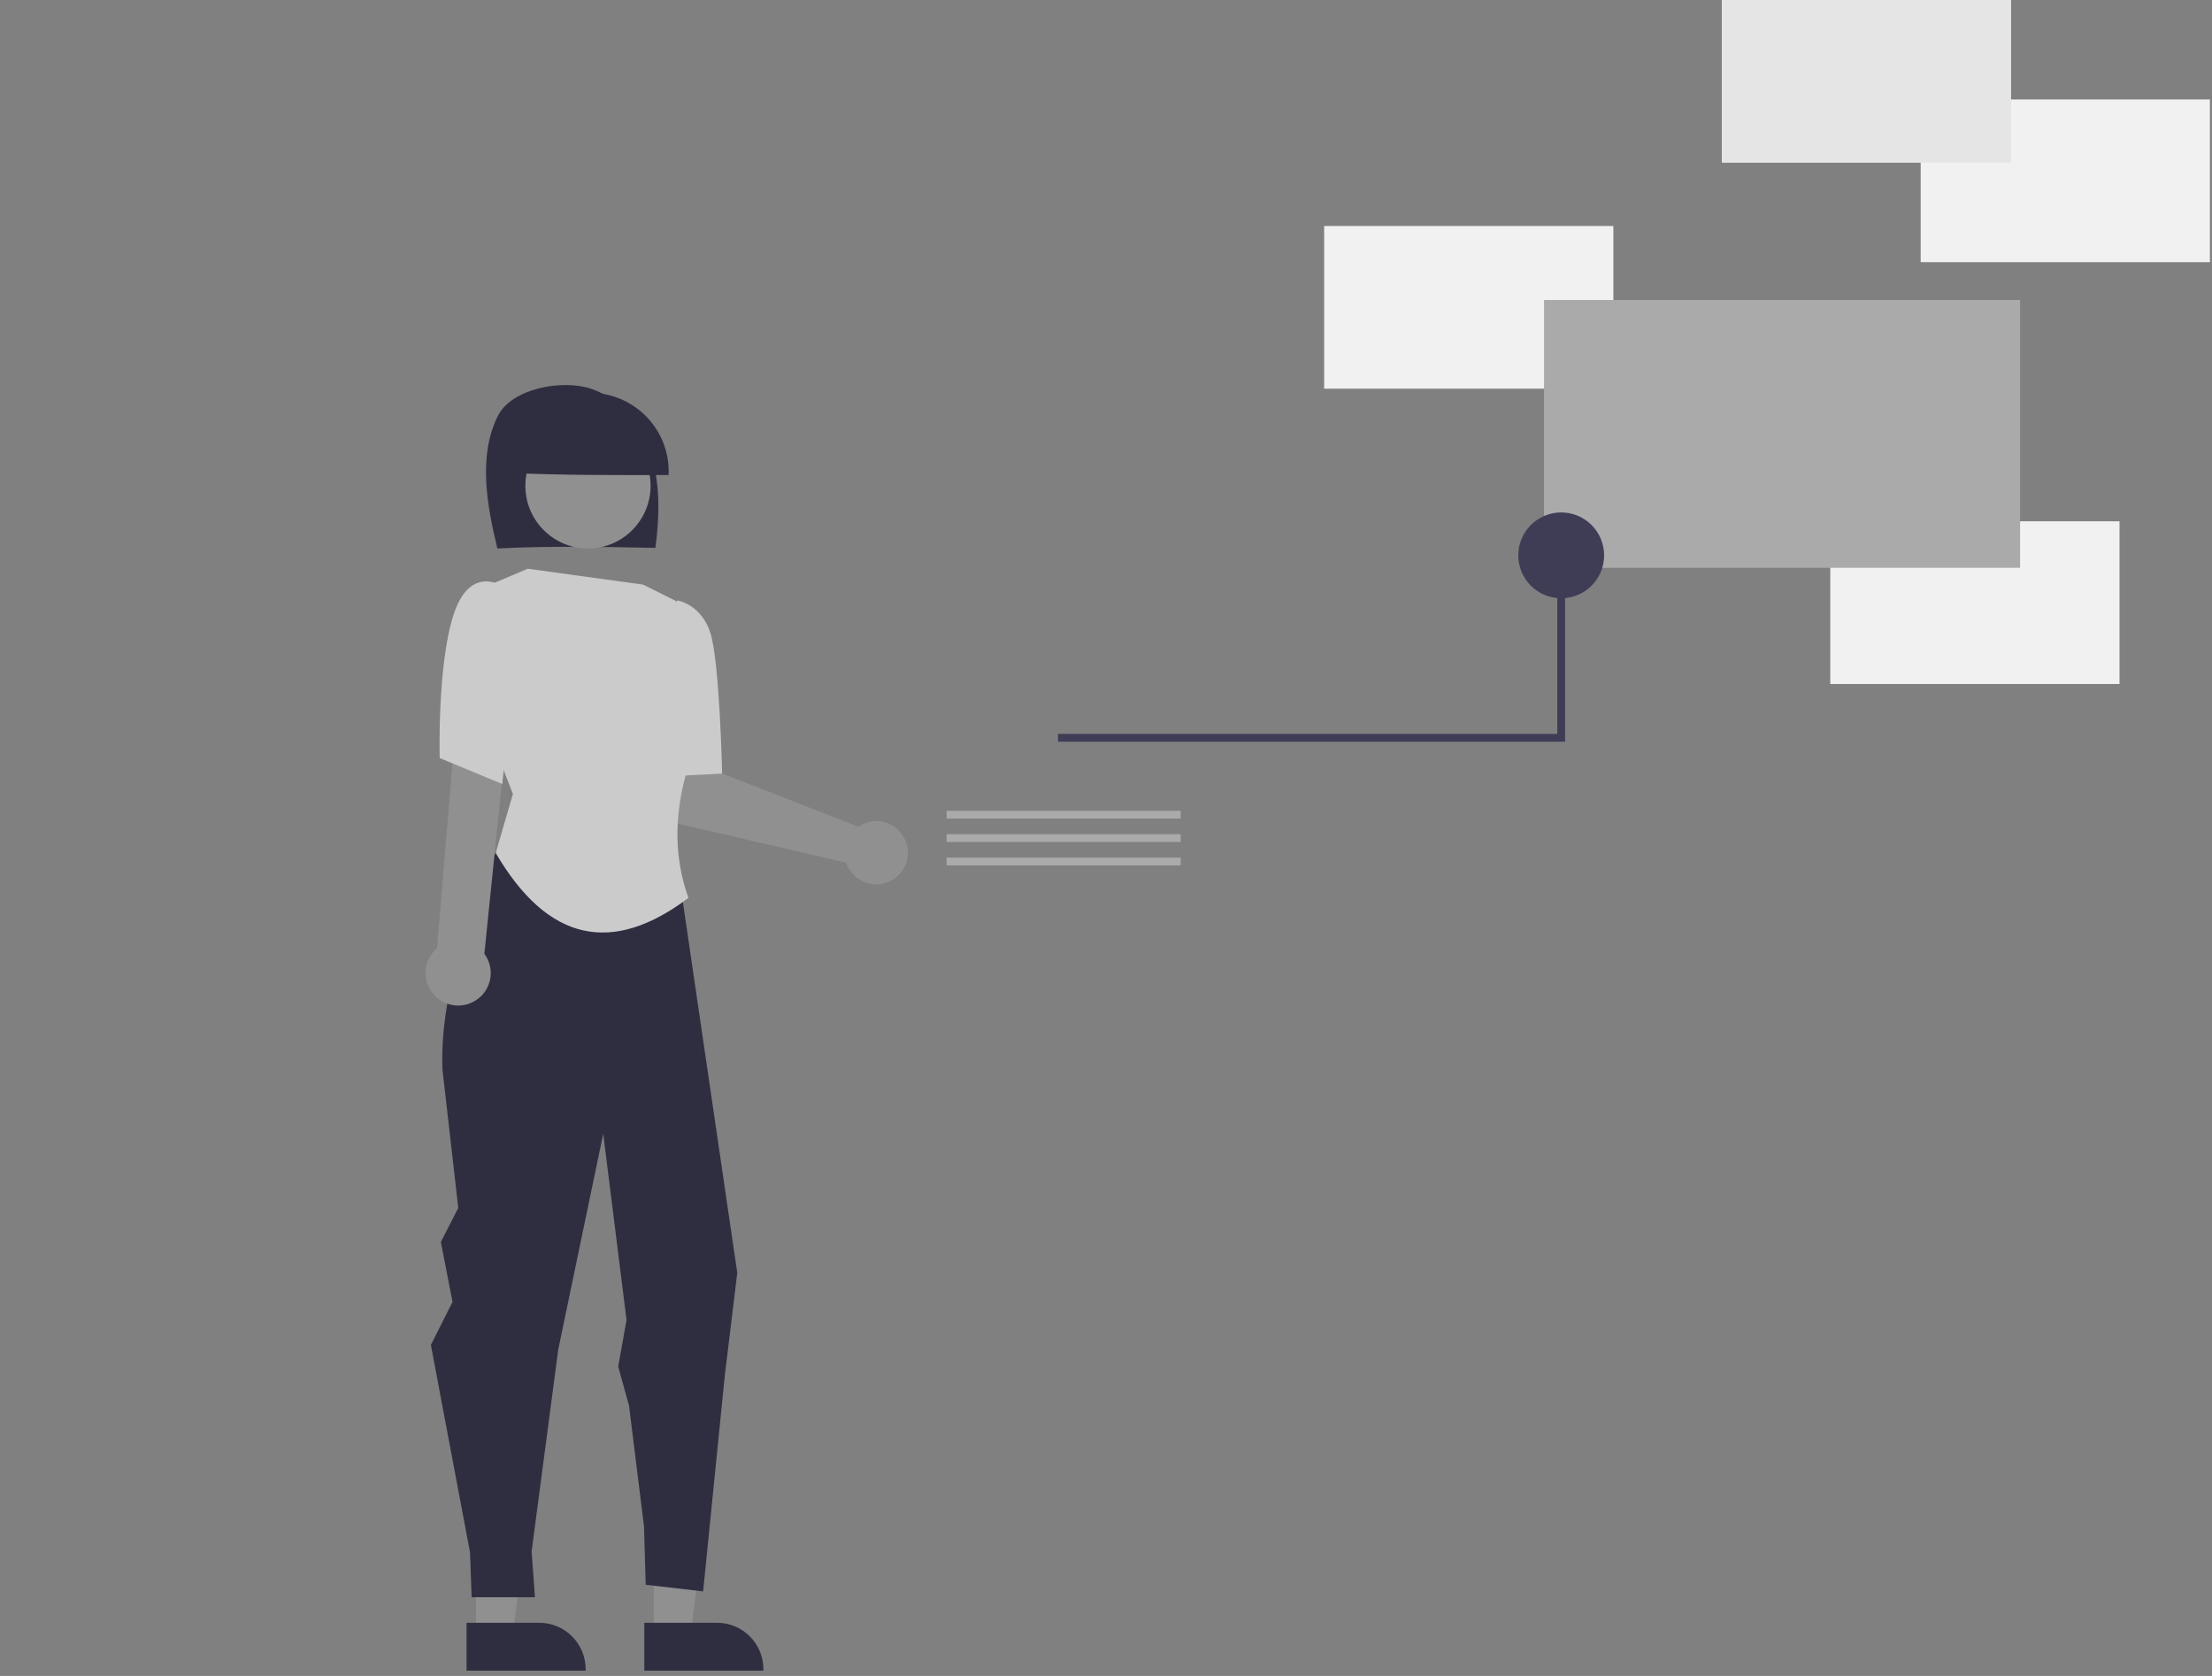 <svg width="132" height="100" viewBox="0 0 132 100" fill="none" xmlns="http://www.w3.org/2000/svg">
<rect x="0" y="0" width="132" height="100" fill="#808080" stroke="none"/>
<g clip-path="url(#clip0_128_498)">
<path d="M51.479 49.177C51.389 49.221 51.303 49.271 51.222 49.328L42.917 46.082L42.588 43.941L39.292 44.015L39.506 47.862C39.524 48.173 39.641 48.47 39.842 48.708C40.042 48.946 40.314 49.113 40.617 49.183L50.499 51.476C50.62 51.839 50.848 52.158 51.154 52.389C51.461 52.619 51.83 52.751 52.212 52.767C52.595 52.783 52.974 52.682 53.298 52.477C53.622 52.272 53.876 51.974 54.026 51.621C54.177 51.269 54.216 50.879 54.139 50.503C54.063 50.128 53.873 49.785 53.597 49.519C53.32 49.254 52.969 49.079 52.591 49.018C52.213 48.957 51.825 49.013 51.479 49.177Z" fill="#909090"/>
<path d="M39.01 97.548L41.214 97.548L42.263 89.046L39.01 89.046L39.01 97.548Z" fill="#909090"/>
<path d="M38.448 96.828L42.789 96.828H42.789C43.523 96.828 44.227 97.119 44.745 97.638C45.264 98.157 45.556 98.861 45.556 99.594V99.684L38.448 99.684L38.448 96.828Z" fill="#2F2E41"/>
<path d="M28.403 97.548L30.607 97.548L31.655 89.046L28.402 89.046L28.403 97.548Z" fill="#909090"/>
<path d="M27.841 96.828L32.182 96.828H32.182C32.916 96.828 33.619 97.119 34.138 97.638C34.657 98.157 34.948 98.861 34.948 99.594V99.684L27.841 99.684L27.841 96.828Z" fill="#2F2E41"/>
<path d="M29.681 32.727C29.053 30.135 28.521 27.212 29.705 24.824C30.527 23.168 33.566 22.61 35.307 23.207C37.049 23.804 38.309 25.423 38.863 27.188C39.417 28.953 39.352 30.855 39.111 32.69C35.907 32.628 32.703 32.567 29.681 32.727Z" fill="#2F2E41"/>
<path d="M35.087 32.726C37.151 32.726 38.823 31.053 38.823 28.99C38.823 26.927 37.151 25.254 35.087 25.254C33.024 25.254 31.352 26.927 31.352 28.99C31.352 31.053 33.024 32.726 35.087 32.726Z" fill="#909090"/>
<path d="M30.52 28.221C30.509 27.592 30.623 26.967 30.857 26.384C31.092 25.8 31.441 25.27 31.884 24.823C32.328 24.378 32.856 24.025 33.439 23.788C34.021 23.55 34.645 23.432 35.274 23.44C35.903 23.448 36.523 23.583 37.099 23.836C37.675 24.089 38.194 24.455 38.625 24.912C39.057 25.37 39.392 25.909 39.611 26.499C39.83 27.089 39.928 27.716 39.899 28.344C36.702 28.351 33.504 28.358 30.52 28.221Z" fill="#2F2E41"/>
<path d="M31.987 46.509L30.425 49.113C30.425 49.113 26.146 57.138 26.4 63.79L27.347 72.075L26.308 74.109L27.004 77.686L25.712 80.249L28.047 92.62L28.146 95.303H31.923L31.724 92.57L33.314 80.518L35.997 67.65L37.388 78.758L36.891 81.54L37.537 83.876L38.431 91.08L38.531 94.558L41.959 94.955L43.251 82.087L43.996 75.947L40.002 48.723L31.987 46.509Z" fill="#2F2E41"/>
<path d="M31.491 33.935L29.165 34.923L27.858 40.33L30.609 47.374L29.581 50.894C32.694 56.219 36.546 56.992 41.08 53.578C40.12 50.884 40.259 48.114 41.215 45.287C41.215 45.287 43.6 43.066 41.934 40.179L40.345 35.865L38.377 34.882L31.491 33.935Z" fill="#CBCBCB"/>
<path d="M39.887 36.806L40.415 35.825C40.415 35.825 41.807 36.034 42.376 37.711C42.945 39.387 43.093 46.16 43.093 46.16L40.113 46.31L39.887 36.806Z" fill="#CBCBCB"/>
<path d="M28.214 59.791C28.467 59.665 28.689 59.486 28.865 59.265C29.04 59.044 29.166 58.787 29.232 58.512C29.297 58.238 29.302 57.952 29.246 57.675C29.189 57.399 29.073 57.138 28.904 56.911L30.349 42.79H27.228L26.08 56.578C25.718 56.886 25.481 57.316 25.415 57.787C25.348 58.258 25.457 58.737 25.72 59.133C25.983 59.529 26.382 59.814 26.842 59.936C27.301 60.057 27.79 60.006 28.214 59.791Z" fill="#909090"/>
<path d="M31.066 36.52L29.972 34.974C29.972 34.974 28.048 33.67 27.068 36.671C26.087 39.673 26.238 45.233 26.238 45.233L29.972 46.78L31.066 36.52Z" fill="#CBCBCB"/>
<path d="M96.277 13.484H79.017V23.193H96.277V13.484Z" fill="#F1F1F1"/>
<path d="M131.875 5.933H114.615V15.642H131.875V5.933Z" fill="#F1F1F1"/>
<path d="M126.481 31.104H109.221V40.813H126.481V31.104Z" fill="#F1F1F1"/>
<path d="M120.009 0H102.749V9.709H120.009V0Z" fill="#E5E5E5"/>
<path d="M120.548 17.9H92.141V33.879H120.548V17.9Z" fill="#AAAAAA"/>
<path d="M63.136 43.79H92.931V30.987H93.397V44.255H63.136V43.79Z" fill="#3F3D56"/>
<path d="M93.164 35.697C94.578 35.697 95.725 34.551 95.725 33.137C95.725 31.723 94.578 30.576 93.164 30.576C91.75 30.576 90.603 31.723 90.603 33.137C90.603 34.551 91.75 35.697 93.164 35.697Z" fill="#3F3D56"/>
<path d="M70.455 48.377H56.488V48.843H70.455V48.377Z" fill="#AAAAAA"/>
<path d="M70.455 49.774H56.488V50.239H70.455V49.774Z" fill="#AAAAAA"/>
<path d="M70.455 51.171H56.488V51.636H70.455V51.171Z" fill="#AAAAAA"/>
</g>
<defs>
<clipPath id="clip0_128_498">
<rect width="131.571" height="100" fill="white" transform="translate(0.304)"/>
</clipPath>
</defs>
</svg>
